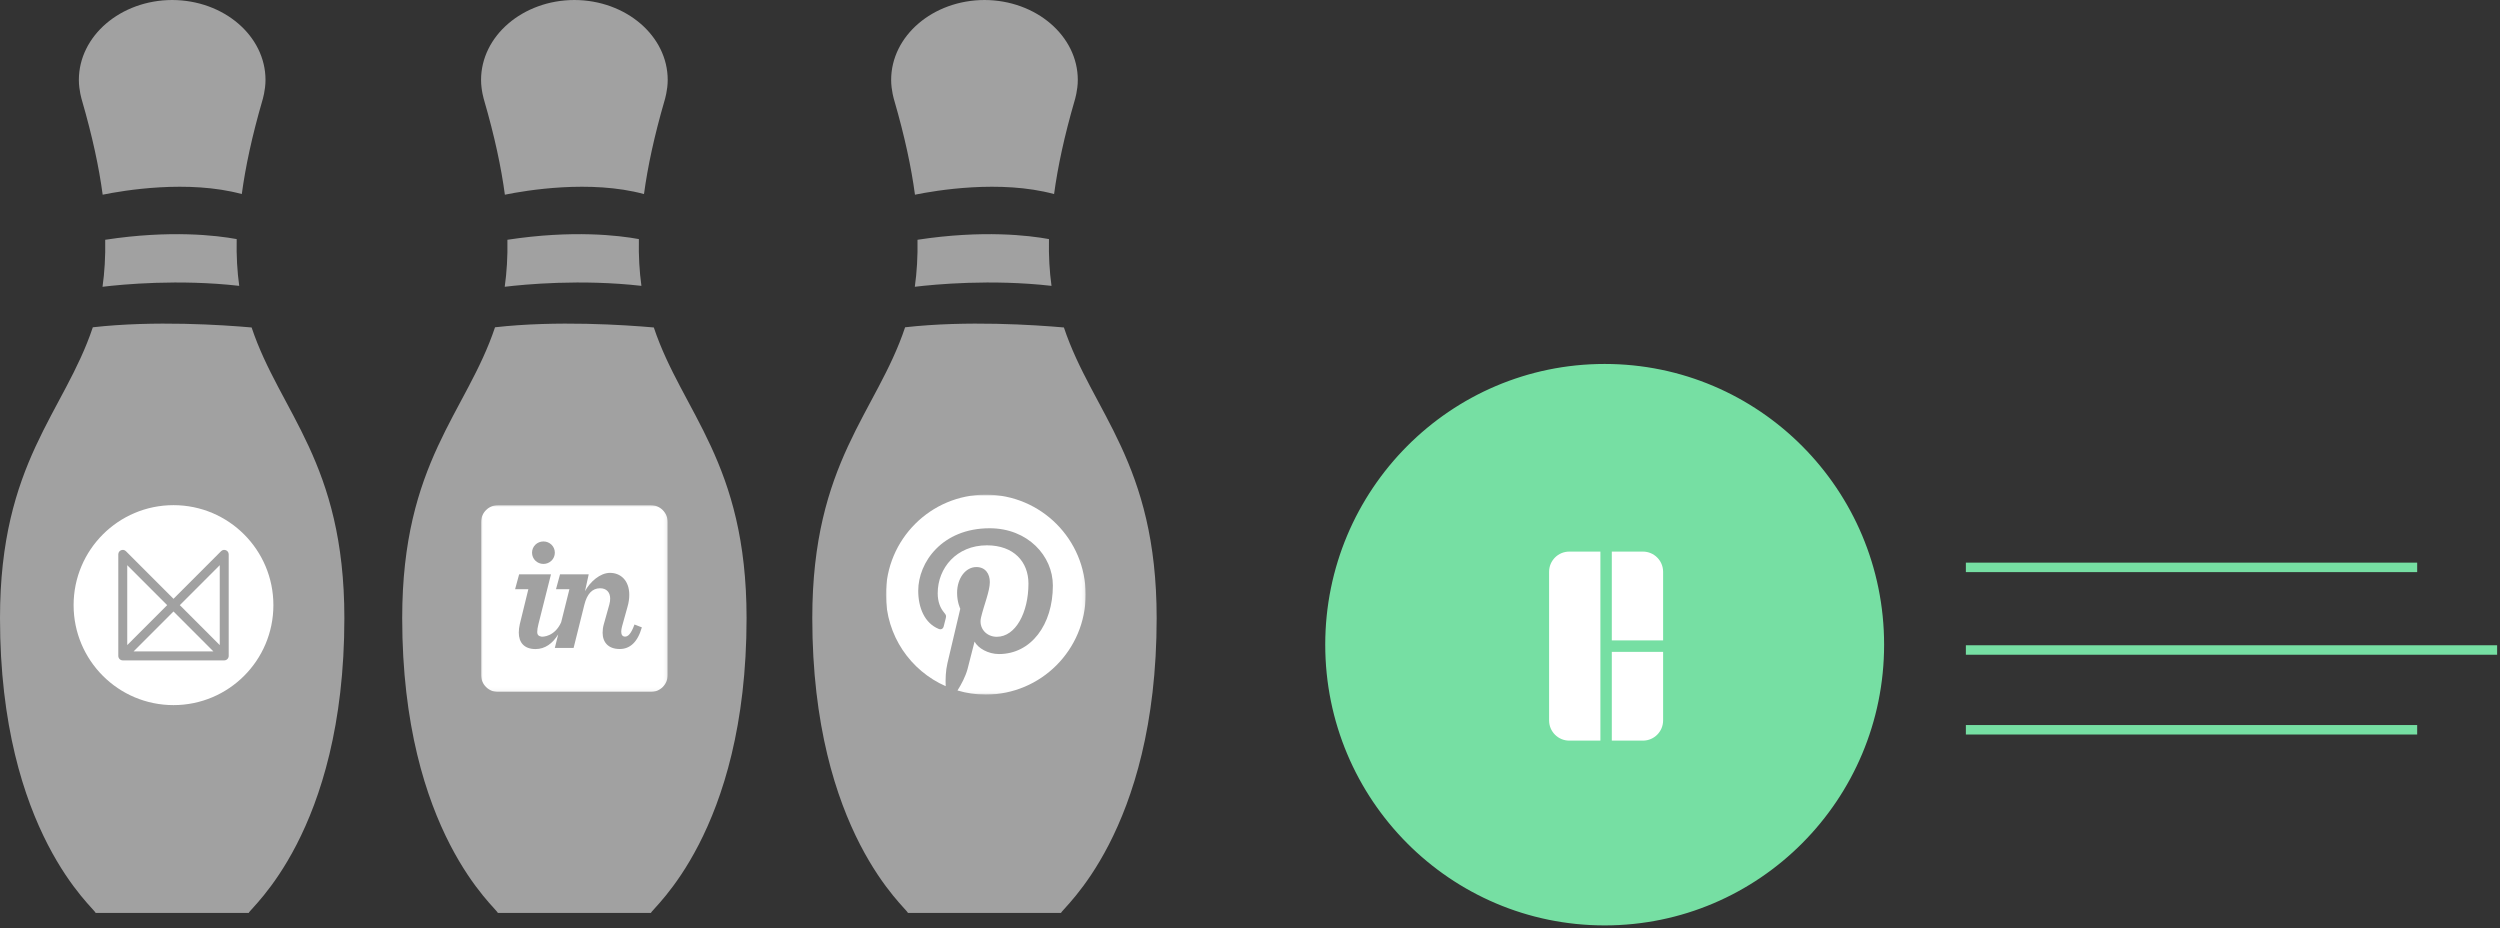 <?xml version="1.0" encoding="UTF-8"?>
<svg width="762px" height="283px" viewBox="0 0 762 283" version="1.1" xmlns="http://www.w3.org/2000/svg" xmlns:xlink="http://www.w3.org/1999/xlink">
    <rect x="0" y="0" width="762" height="283" fill="#333333" stroke="none"/>
    <!-- Generator: Sketch 55.1 (78136) - https://sketchapp.com -->
    <title>Group 21@1x</title>
    <desc>Created with Sketch.</desc>
    <defs>
        <polygon id="path-1" points="0 -5.68434189e-14 69.436 -5.68434189e-14 69.436 69.771 0 69.771"></polygon>
        <polygon id="path-3" points="0 0 56.889 0 56.889 56.937 0 56.937"></polygon>
        <polygon id="path-5" points="0 0 60.895 0 60.895 60.947 0 60.947"></polygon>
    </defs>
    <g id="Final-Hi-Fi" stroke="none" stroke-width="1" fill="none" fill-rule="evenodd">
        <g id="Tablet" transform="translate(-30, -8096)">
            <g id="Group-21" transform="translate(30, 8096)">
                <g id="Group-16" transform="translate(407, 114)">
                    <g id="Group-8">
                        <g id="Group-5-Copy">
                            <g id="Group-3" transform="translate(24.982, 25.102)">
                                <mask id="mask-2" fill="white">
                                    <use xlink:href="#path-1"></use>
                                </mask>
                                <g id="Clip-2"></g>
                            </g>
                            <ellipse id="Oval-Copy" stroke="#76DFA3" stroke-width="3.066" fill="#76DFA3" cx="82.105" cy="82.499" rx="83.638" ry="84.032"></ellipse>
                        </g>
                        <g id="Group-3-Copy-3" transform="translate(65.163, 54.126)" fill="#FFFFFF">
                            <path d="M19.114,0 L28.597,0 C31.997,2.63590709e-16 34.753,2.756 34.753,6.156 L34.753,27.063 L19.114,27.063 L19.114,0 Z M15.639,0 L15.639,57.618 L6.156,57.618 C2.756,57.618 1.30457023e-15,54.862 0,51.462 L0,6.156 C-4.16391807e-16,2.756 2.756,-2.92812597e-15 6.156,0 L15.639,0 Z M19.114,57.618 L19.114,30.555 L34.753,30.555 L34.753,51.462 C34.753,54.862 31.997,57.618 28.597,57.618 L19.114,57.618 Z" id="Combined-Shape"></path>
                        </g>
                    </g>
                    <g id="Group-10" transform="translate(193.019, 57.17)" stroke="#76DFA3" stroke-linecap="square" stroke-width="2.885">
                        <path d="M0.62,26.951 L159.661,26.951" id="Line-5"></path>
                        <path d="M0.62,1.767 L135.293,1.767" id="Line-5-Copy"></path>
                        <path d="M0.62,51.266 L135.293,51.266" id="Line-5-Copy-2"></path>
                    </g>
                </g>
                <g id="Group-17">
                    <g id="Group-15" fill="#A1A1A1">
                        <path d="M104.963,188.396 C104.963,140.847 85.372,125.782 76.692,99.812 C67.887,99.036 46.987,97.64 28.291,99.756 C19.621,125.76 0,140.81 0,188.396 C0,253.881 29.144,277.074 29.144,278.272 L52.483,278.272 L75.823,278.272 C75.823,277.071 104.963,253.881 104.963,188.396" id="Fill-4"></path>
                        <path d="M72.914,87.129 C72.312,82.776 72.03,78.066 72.141,72.875 C66.089,71.76 51.948,70.042 32.066,73.083 C32.165,78.303 31.866,83.038 31.249,87.411 C37.315,86.679 54.489,85.037 72.914,87.129" id="Fill-8"></path>
                        <path d="M31.294,59.343 C37.642,58.048 57.313,54.714 73.698,59.148 C74.816,50.843 76.831,41.441 79.976,30.61 C80.029,30.44 80.926,27.53 80.926,24.369 C80.926,10.94 68.202,0.05 52.48,0 C36.762,0.05 24.037,10.94 24.037,24.369 C24.037,27.532 24.934,30.44 24.987,30.61 C28.156,41.525 30.18,50.991 31.294,59.343" id="Fill-12"></path>
                    </g>
                    <path d="M52.882,214.919 C36.067,214.919 22.435,201.275 22.435,184.445 C22.435,167.615 36.067,153.972 52.882,153.972 C69.698,153.972 83.33,167.615 83.33,184.445 C83.33,201.275 69.698,214.919 52.882,214.919 Z M69.709,199.92 L69.709,168.973 C69.709,167.756 68.239,167.147 67.38,168.007 L52.882,182.516 L38.385,168.007 C37.525,167.147 36.056,167.756 36.056,168.973 L36.056,199.92 C36.056,200.671 36.671,201.286 37.42,201.286 L68.344,201.286 C69.096,201.286 69.709,200.669 69.709,199.92 Z M66.98,172.269 L66.98,196.624 L54.812,184.447 L66.98,172.269 Z M65.05,198.555 L40.714,198.555 L52.882,186.377 L65.05,198.555 Z M38.785,196.624 L38.785,172.269 L50.953,184.447 L38.785,196.624 Z" id="Combined-Shape" fill="#FFFFFF"></path>
                </g>
                <g id="Group-13" transform="translate(122.591, 0)">
                    <g id="Group-15-Copy" fill="#A1A1A1">
                        <path d="M104.963,188.396 C104.963,140.847 85.372,125.782 76.692,99.812 C67.887,99.036 46.987,97.64 28.291,99.756 C19.621,125.76 0,140.81 0,188.396 C0,253.881 29.144,277.074 29.144,278.272 L52.483,278.272 L75.823,278.272 C75.823,277.071 104.963,253.881 104.963,188.396" id="Fill-4"></path>
                        <path d="M72.914,87.129 C72.312,82.776 72.03,78.066 72.141,72.875 C66.089,71.76 51.948,70.042 32.066,73.083 C32.165,78.303 31.866,83.038 31.249,87.411 C37.315,86.679 54.489,85.037 72.914,87.129" id="Fill-8"></path>
                        <path d="M31.294,59.343 C37.642,58.048 57.313,54.714 73.698,59.148 C74.816,50.843 76.831,41.441 79.976,30.61 C80.029,30.44 80.926,27.53 80.926,24.369 C80.926,10.94 68.202,0.05 52.48,0 C36.762,0.05 24.037,10.94 24.037,24.369 C24.037,27.532 24.934,30.44 24.987,30.61 C28.156,41.525 30.18,50.991 31.294,59.343" id="Fill-12"></path>
                    </g>
                    <g id="Group-3" transform="translate(24.037, 153.972)">
                        <mask id="mask-4" fill="white">
                            <use xlink:href="#path-3"></use>
                        </mask>
                        <g id="Clip-2"></g>
                        <path d="M42.262,43.846 C38.736,43.846 37.05,41.75 37.05,38.885 C37.05,38.067 37.151,37.197 37.407,36.327 L39.094,30.292 C39.298,29.626 39.349,29.013 39.349,28.45 C39.349,26.507 38.174,25.33 36.283,25.33 C33.881,25.33 32.297,27.056 31.479,30.381 L28.208,43.512 L22.484,43.512 L23.512,39.385 C21.829,42.151 19.493,43.864 16.61,43.864 C13.135,43.864 11.5,41.861 11.5,38.842 C11.5,38.076 11.602,37.137 11.806,36.268 L11.807,36.268 L14.413,25.611 L10.375,25.611 L11.602,21.082 L21.312,21.082 L17.479,36.3 C17.223,37.273 17.121,38.079 17.121,38.641 C17.121,39.614 17.6,39.899 18.348,40.068 C18.804,40.17 22.436,40.098 24.413,35.7 L26.931,25.611 L22.842,25.611 L24.069,21.082 L32.807,21.082 L31.683,26.224 C33.216,23.359 36.283,20.637 39.298,20.637 C42.518,20.637 45.175,22.933 45.175,27.332 C45.175,28.456 45.022,29.681 44.613,31.062 L42.977,36.942 C42.824,37.557 42.722,38.068 42.722,38.528 C42.722,39.551 43.131,40.062 43.897,40.062 C44.664,40.062 45.635,39.498 46.76,36.379 L49.008,37.248 C47.679,41.903 45.277,43.846 42.262,43.846 M19.012,11.06 C20.903,11.06 22.487,12.543 22.487,14.486 C22.487,16.431 20.903,17.914 19.012,17.914 C17.121,17.914 15.537,16.43 15.537,14.486 C15.537,12.543 17.121,11.06 19.012,11.06 M51.732,0 L5.157,0 C2.309,0 0,2.311 0,5.162 L0,51.776 C0,54.627 2.309,56.937 5.157,56.937 L51.732,56.937 C54.58,56.937 56.889,54.627 56.889,51.776 L56.889,5.162 C56.889,2.311 54.58,0 51.732,0" id="Fill-1" fill="#FFFFFF" mask="url(#mask-4)"></path>
                    </g>
                </g>
                <g id="Group-18" transform="translate(247.586, 0)">
                    <g id="Group-15-Copy-2" fill="#A1A1A1">
                        <path d="M104.963,188.396 C104.963,140.847 85.372,125.782 76.692,99.812 C67.887,99.036 46.987,97.64 28.291,99.756 C19.621,125.76 0,140.81 0,188.396 C0,253.881 29.144,277.074 29.144,278.272 L52.483,278.272 L75.823,278.272 C75.823,277.071 104.963,253.881 104.963,188.396" id="Fill-4"></path>
                        <path d="M72.914,87.129 C72.312,82.776 72.03,78.066 72.141,72.875 C66.089,71.76 51.948,70.042 32.066,73.083 C32.165,78.303 31.866,83.038 31.249,87.411 C37.315,86.679 54.489,85.037 72.914,87.129" id="Fill-8"></path>
                        <path d="M31.294,59.343 C37.642,58.048 57.313,54.714 73.698,59.148 C74.816,50.843 76.831,41.441 79.976,30.61 C80.029,30.44 80.926,27.53 80.926,24.369 C80.926,10.94 68.202,0.05 52.48,0 C36.762,0.05 24.037,10.94 24.037,24.369 C24.037,27.532 24.934,30.44 24.987,30.61 C28.156,41.525 30.18,50.991 31.294,59.343" id="Fill-12"></path>
                    </g>
                    <g id="Group-3" transform="translate(22.435, 150.764)">
                        <mask id="mask-6" fill="white">
                            <use xlink:href="#path-5"></use>
                        </mask>
                        <g id="Clip-2"></g>
                        <path d="M30.448,0 C13.633,0 0,13.643 0,30.473 C0,42.951 7.497,53.671 18.225,58.384 C18.14,56.256 18.21,53.702 18.755,51.387 C19.341,48.913 22.673,34.782 22.673,34.782 C22.673,34.782 21.7,32.836 21.7,29.96 C21.7,25.445 24.316,22.072 27.573,22.072 C30.342,22.072 31.68,24.154 31.68,26.647 C31.68,29.433 29.904,33.601 28.991,37.461 C28.228,40.694 30.61,43.33 33.797,43.33 C39.566,43.33 43.451,35.915 43.451,27.129 C43.451,20.45 38.956,15.451 30.782,15.451 C21.545,15.451 15.792,22.344 15.792,30.044 C15.792,32.699 16.574,34.572 17.799,36.021 C18.362,36.687 18.44,36.955 18.236,37.72 C18.09,38.28 17.755,39.63 17.616,40.165 C17.413,40.937 16.789,41.213 16.092,40.928 C11.838,39.19 9.856,34.527 9.856,29.286 C9.856,20.629 17.151,10.25 31.617,10.25 C43.242,10.25 50.893,18.669 50.893,27.706 C50.893,39.66 44.253,48.591 34.464,48.591 C31.177,48.591 28.085,46.812 27.026,44.793 C27.026,44.793 25.258,51.814 24.884,53.17 C24.238,55.519 22.975,57.867 21.819,59.697 C24.558,60.507 27.45,60.947 30.448,60.947 C47.262,60.947 60.895,47.304 60.895,30.473 C60.895,13.643 47.262,0 30.448,0" id="Fill-1" fill="#FFFFFF" mask="url(#mask-6)"></path>
                    </g>
                </g>
            </g>
        </g>
    </g>
</svg>